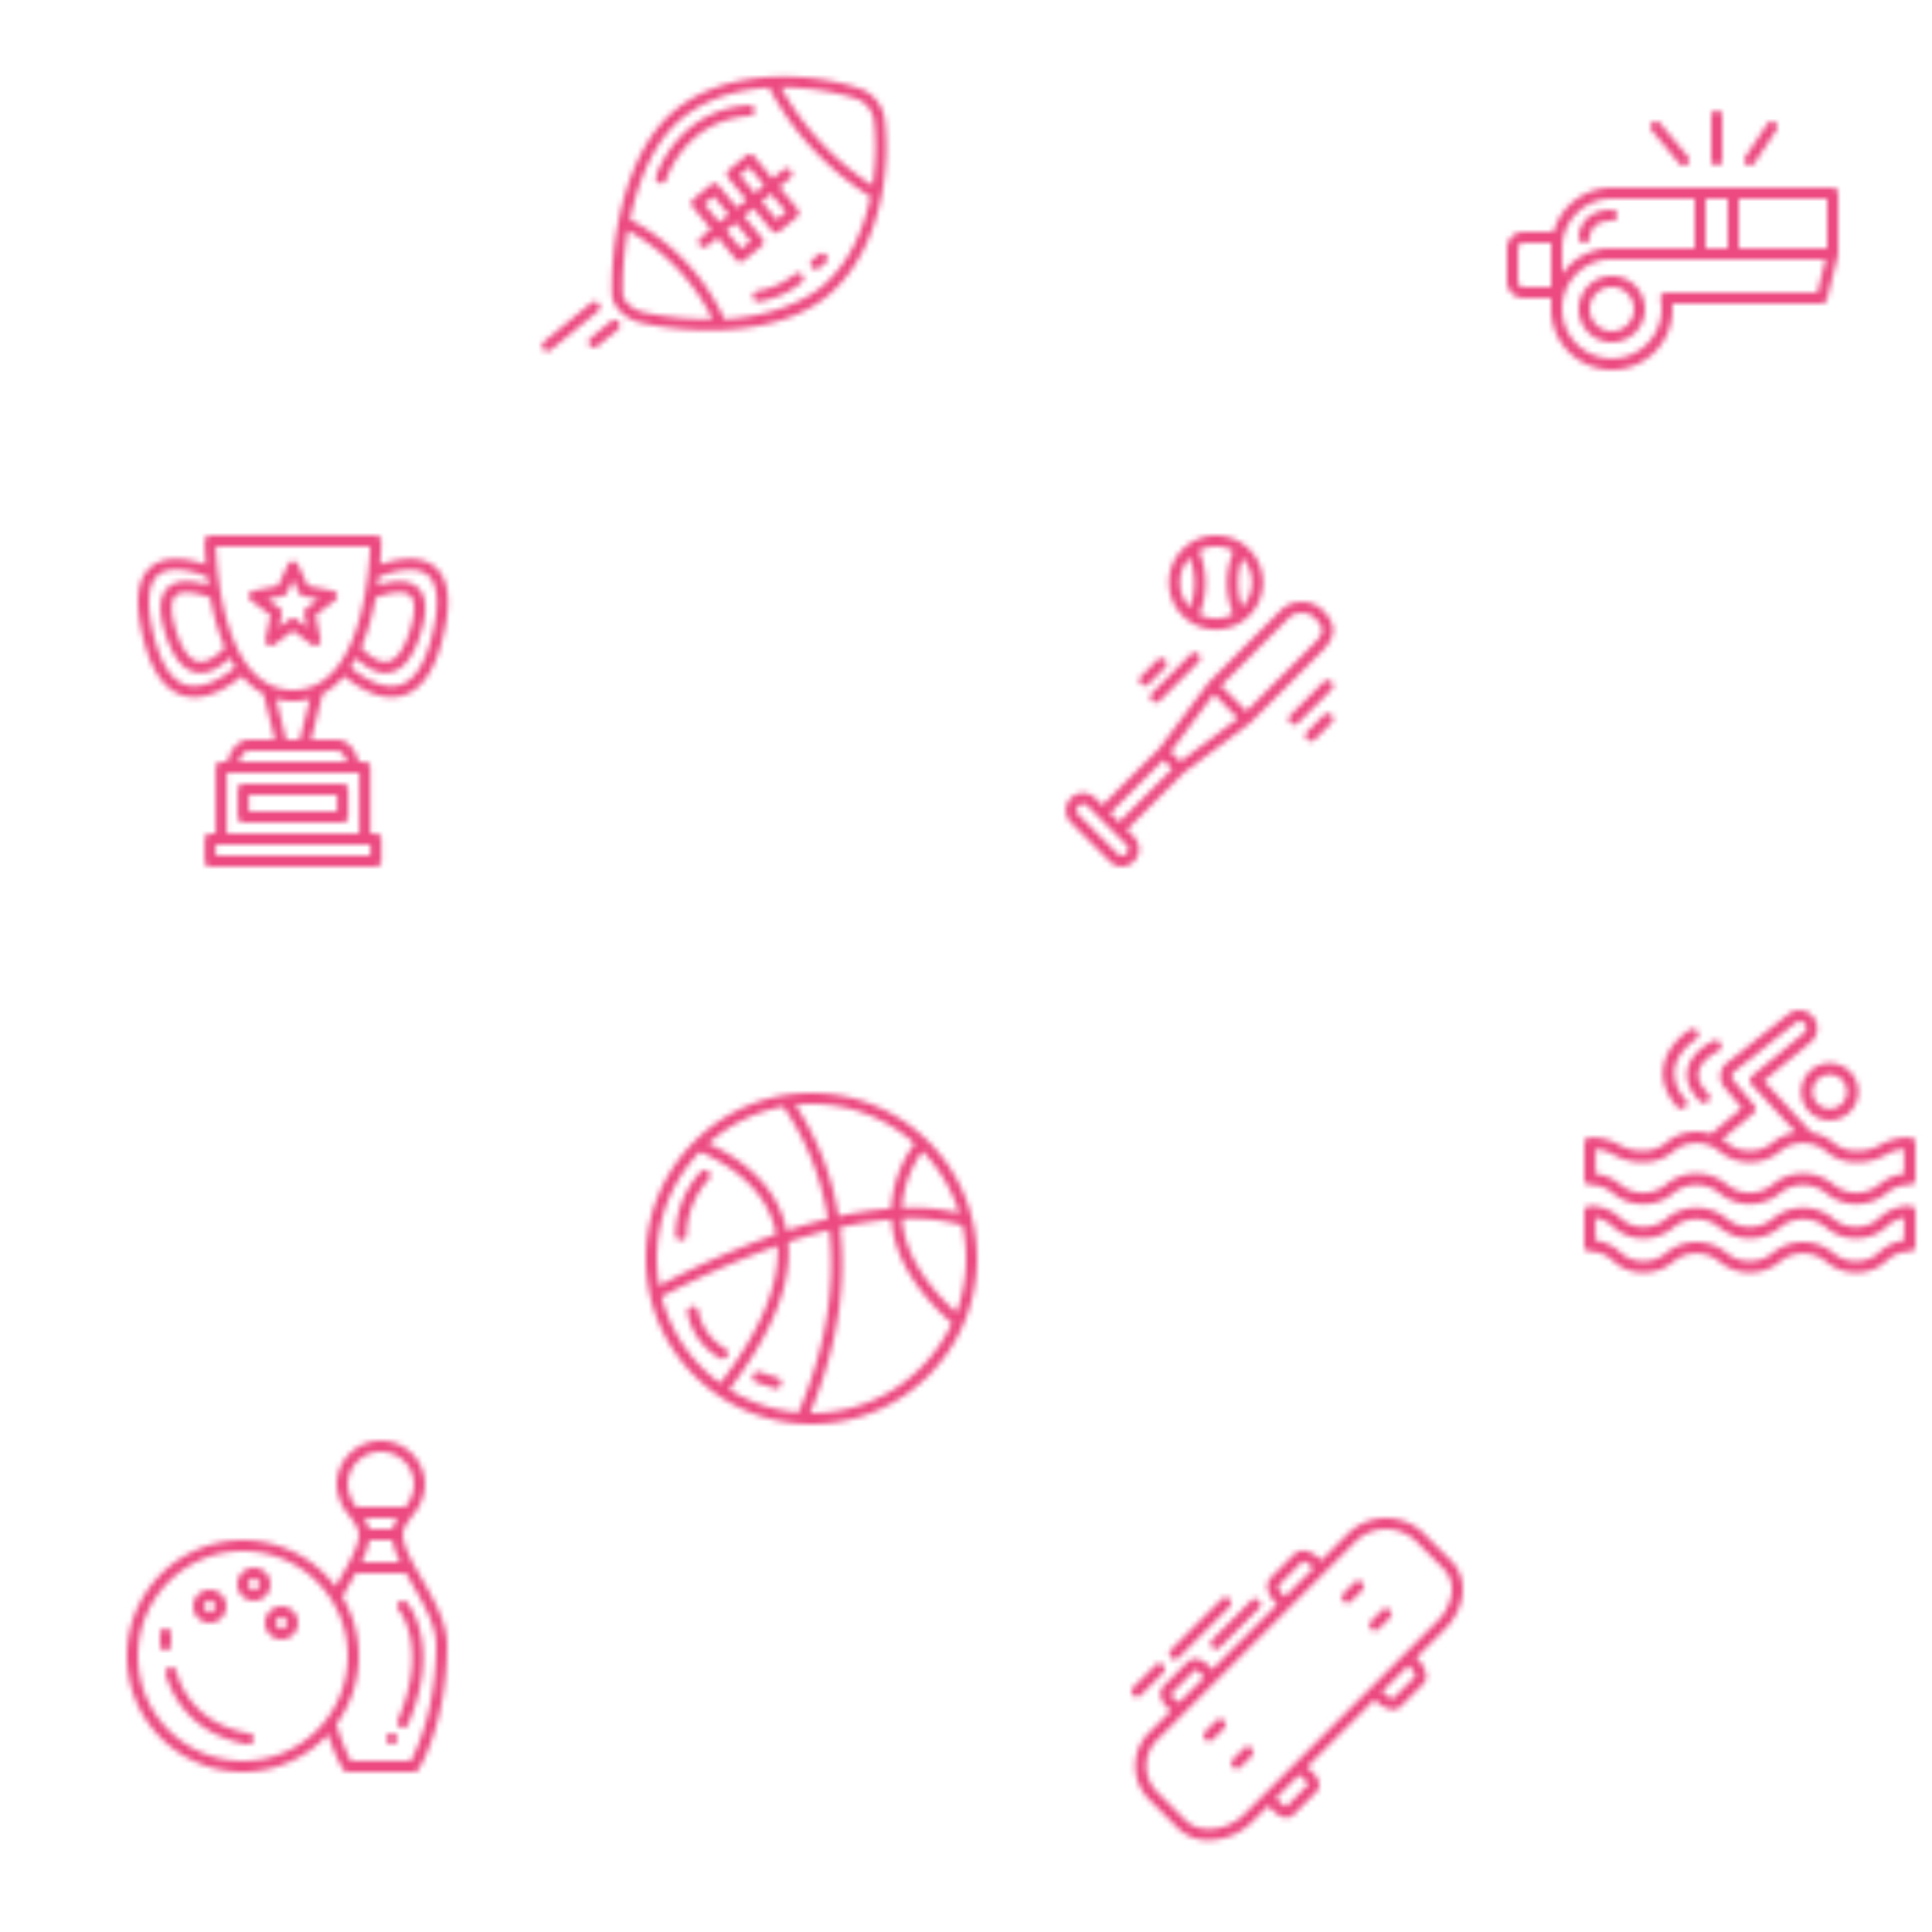 <svg xmlns="http://www.w3.org/2000/svg" xmlns:xlink="http://www.w3.org/1999/xlink" width="400" height="400" viewBox="0 0 350 350"><use xlink:href="#I" opacity="0" fill="#fff"/><defs><g id="A" fill="#ec4a81"><path d="M72.602 312.92a1 1 0 0 0 1.313-.525c6.174-14.407.1-21.74-.16-22.045a1.001 1.001 0 1 0-1.522 1.3c.227.27 5.494 6.774-.156 19.96a1 1 0 0 0 .525 1.311zM70.996 316c.266.003.522-.102.7-.3a.99.99 0 0 0 .29-.71c-.001-.13-.03-.26-.08-.38a1.31 1.31 0 0 0-.2-.33 1 1 0 1 0-.71 1.71zm-27 5a20.92 20.92 0 0 0 15.43-6.8 30.8 30.8 0 0 0 2.722 6.334 1 1 0 0 0 .848.466h12a1 1 0 0 0 .848-.47c.2-.337 5.152-8.405 5.152-22.53 0-4.044-2.448-8.3-4.607-12.035l-1.374-2.43v-.014a40.7 40.7 0 0 1-.643-1.226l-.164-.333-.234-.493a21.44 21.44 0 0 1-.245-.567 9.62 9.62 0 0 1-.2-.517l-.185-.528c-.037-.115-.068-.23-.1-.342a7.36 7.36 0 0 1-.119-.5 10.53 10.53 0 0 1-.055-.282 4.73 4.73 0 0 1-.074-.733c0-1.065.738-2.073 1.592-3.24l.044-.06.08-.1c1.366-1.555 2.17-3.523 2.284-5.6a8 8 0 1 0-16 0 9.25 9.25 0 0 0 2.281 5.586l.08.1.044.06c.857 1.17 1.595 2.18 1.595 3.244a4.77 4.77 0 0 1-.067.732c-.014.092-.035.187-.055.282a7.24 7.24 0 0 1-.119.5l-.1.34a11.22 11.22 0 0 1-.186.532 8.81 8.81 0 0 1-.2.5l-.25.58-.228.483-.173.35c-.207.413-.422.822-.638 1.217v.013c-.43.8-.9 1.6-1.375 2.432l-.825 1.462A20.99 20.99 0 1 0 43.996 321zm28.485-38h-6.97c.072-.145.135-.3.2-.435l.192-.4a19.35 19.35 0 0 0 .354-.853c.026-.07.057-.138.083-.206a14.31 14.31 0 0 0 .32-.972c.008-.03.02-.058.027-.087a9.06 9.06 0 0 0 .231-1.037h4.158c.055.35.13.696.226 1.037l.03.1a12.98 12.98 0 0 0 .317.967c.026.07.058.14.085.212a12.49 12.49 0 0 0 .35.845c.063.14.132.282.2.423s.127.283.197.425zm-6.476-8h5.982l-.03.052a4.07 4.07 0 0 0-.115.2 8 8 0 0 0-.176.313c-.037.07-.072.143-.107.215a4.69 4.69 0 0 0-.143.31 5.01 5.01 0 0 0-.092.23 5.11 5.11 0 0 0-.108.315 3.95 3.95 0 0 0-.07.242c-.01.042-.026.083-.036.126h-4.228c-.01-.043-.025-.084-.036-.126a5.08 5.08 0 0 0-.07-.242 6.31 6.31 0 0 0-.108-.315l-.092-.23-.143-.3-.107-.215a11.08 11.08 0 0 0-.176-.313l-.115-.2zm3-12a6.01 6.01 0 0 1 6 6 6.77 6.77 0 0 1-1.6 4h-8.8a6.77 6.77 0 0 1-1.6-4 6.01 6.01 0 0 1 6-6zm-5.66 23.965L64.452 285h9.088l1.116 1.964c2.134 3.7 4.34 7.527 4.34 11.036 0 11.647-3.568 19.113-4.583 21H63.578a34.96 34.96 0 0 1-2.626-6.662c4.972-6.765 5.395-15.854 1.072-23.052l1.3-2.32zM43.996 281c10.493 0 19 8.506 19 19s-8.507 19-19 19-19-8.506-19-19c.012-10.5 8.5-18.988 19-19zm.834 34.986a.84.84 0 0 0 .165.014 1 1 0 0 0 .164-1.986c-11.138-1.857-13.105-10.83-13.184-11.214a1 1 0 0 0-1.96.395c.02.105 2.28 10.705 14.815 12.8zm0 0"/><path d="M30.996 298v-2a1 1 0 1 0-2 0v2a1 1 0 1 0 2 0zm15-8a3 3 0 1 0 0-6 3 3 0 1 0 0 6zm0-4a1 1 0 1 1 0 2 1 1 0 1 1 0-2zm0 0"/><path d="M37.996 294a3 3 0 1 0 0-6 3 3 0 1 0 0 6zm0-4a1 1 0 1 1 0 2 1 1 0 1 1 0-2zm10 4a3 3 0 1 0 6 0 3 3 0 1 0-6 0zm3-1a1 1 0 1 1 0 2 1 1 0 1 1 0-2zm0 0"/></g><g id="B" fill="#ec4a81"><path d="M147 198c-16.568 0-30 13.432-30 30s13.432 30 30 30 30-13.432 30-30c-.02-16.56-13.44-29.98-30-30zm26.76 21.756c-3.387-.794-6.87-1.1-10.344-.94a19.62 19.62 0 0 1 3.716-10.246c3.056 3.158 5.327 7 6.628 11.187zm-8.082-12.594c-2.526 3.423-3.997 7.5-4.23 11.758a67.34 67.34 0 0 0-9.54 1.424 50.68 50.68 0 0 0-7.815-20.193c.966-.1 1.936-.15 2.907-.15a27.89 27.89 0 0 1 18.678 7.162zm-21.03 48.732a27.8 27.8 0 0 1-12.519-4.186c7.76-10.144 11.346-19.108 10.67-26.688 2.432-.8 4.922-1.546 7.425-2.174 1.033 8.972-.06 20.022-5.577 33.048zm-2.156-32.958c-.07-.35-.134-.7-.223-1.043-2.008-7.722-8.478-12.235-13.936-14.74a27.94 27.94 0 0 1 13.56-6.678 48.54 48.54 0 0 1 8.055 20.325c-2.328.565-4.808 1.267-7.457 2.136zm-15.7-14.282c5.2 2.252 11.647 6.44 13.546 13.742.1.4.18.788.253 1.187a158.58 158.58 0 0 0-21.15 9.306c-1.573-8.8 1.16-17.8 7.35-24.235zm-6.926 26.262a162.39 162.39 0 0 1 20.976-9.225c.432 7-3.043 15.343-10.37 24.892a28.08 28.08 0 0 1-10.607-15.667zM147 256c-.078 0-.155-.005-.233-.006 5.47-13.215 6.52-24.462 5.426-33.617 3.058-.707 6.162-1.193 9.3-1.457.38 5.5 3.225 11.926 10.937 18.8-4.58 9.915-14.498 16.268-25.42 16.28zm26.24-18.235c-6.77-6.2-9.442-11.934-9.8-16.962 3.676-.206 7.36.198 10.905 1.197 1.16 5.252.778 10.73-1.1 15.77zM123.37 224.7a1 1 0 0 0 1-1c.092-3.715 1.5-7.275 4-10.035a1 1 0 1 0-1.416-1.413 17.33 17.33 0 0 0-4.584 11.448 1 1 0 0 0 1 1zm0 0"/><path d="M130.888 246.186a1 1 0 0 0 .448-1.9c-2.516-1.474-4.278-3.958-4.837-6.82a1 1 0 0 0-1.961.392 12.11 12.11 0 0 0 5.9 8.217 1.01 1.01 0 0 0 .45.111zm9.984 3.42l-3.222-1.074a1.001 1.001 0 1 0-.633 1.9l3.222 1.067a1.001 1.001 0 1 0 .633-1.9zm0 0"/></g><g id="C" fill="#ec4a81"><path d="M135.806 21a.98.98 0 0 0-.133-1.956c-13.138.894-16.803 12.8-16.838 12.927a.98.98 0 0 0 .663 1.218 1.02 1.02 0 0 0 .183.036.98.98 0 0 0 1.034-.699c.032-.104 3.298-10.723 15.1-11.525zm2.307 22.2l-3.34-4.06 1.698-1.396 3.338 4.062a.98.98 0 0 0 1.379.135l3.212-2.64a.98.98 0 0 0 .135-1.379l-3.34-4.06 1.92-1.578a.981.981 0 1 0-1.246-1.515l-1.92 1.578-3.34-4.06a.98.98 0 0 0-1.379-.135l-3.212 2.64a.98.98 0 0 0-.135 1.379l3.34 4.06-1.698 1.396-3.34-4.06a.98.98 0 0 0-1.379-.135l-3.212 2.64a.98.98 0 0 0-.135 1.379l3.34 4.06-1.92 1.578a.981.981 0 0 0 1.246 1.515l1.92-1.578 3.338 4.06a.98.98 0 0 0 1.379.135l3.212-2.64a.98.98 0 0 0 .136-1.38zm4.287-4.794l-1.698 1.396-2.717-3.304 1.698-1.396zm-8.376-6.726l1.698-1.396 2.717 3.304-1.698 1.396zm-6.424 5.282l1.698-1.396 2.717 3.304-1.698 1.396zm6.678 8.122l-2.717-3.304 1.698-1.396 2.717 3.304zm9.687 4.596a14.5 14.5 0 0 1-6.7 3.019.98.98 0 0 0 .018 1.949 1.11 1.11 0 0 0 .208-.002 16.21 16.21 0 0 0 7.722-3.451.981.981 0 1 0-1.248-1.514zm5.728-3.44a.98.98 0 0 0-1.379-.135l-1.135.933a.98.98 0 1 0 1.245 1.515l1.135-.933a.98.98 0 0 0 .135-1.38zm10.52-25.044c-.466-2.27-2.023-4.165-4.16-5.06l-1.46-.476-.574-.164-.56-.153a45.12 45.12 0 0 0-9.762-1.437l-1.144-.033-.763-.004-1.955.042-.02.004c-6.2.307-12.613 2.002-17.57 6.076-8.72 7.17-11.206 22.048-11.396 30.735l-.005.205-.012.927a38.24 38.24 0 0 0 .018 1.326c.085 2.676 2.77 4.728 5.255 5.3.27.063.668.15 1.158.246a54.86 54.86 0 0 0 5.513.815c8.504.83 19.812.1 27.122-5.92 6.052-4.976 9.025-12.772 10.142-20.042v-.02a44.37 44.37 0 0 0 .36-10.763 23.1 23.1 0 0 0-.187-1.604zm-1.94.3a26.58 26.58 0 0 1 .133 1.071 44.98 44.98 0 0 1-.355 11.021c-6.893-4.464-12.578-10.56-16.55-17.748h.147a52.98 52.98 0 0 1 1.698.028 43.34 43.34 0 0 1 1.123.06l.358.023 1.217.1c2.543.243 5.062.702 7.527 1.37l.17.047.66.197.992.325a5.01 5.01 0 0 1 2.882 3.505zM112.808 53.1a59.1 59.1 0 0 1 .94-11.336 36.71 36.71 0 0 1 15.326 16.069c-3.57.033-7.133-.267-10.646-.894l-1.886-.38c-1.753-.4-3.682-1.84-3.733-3.458zm35.845-1c-2.8 2.294-8.832 5.185-17.4 5.744-3.557-7.746-9.57-14.1-17.108-18.08 1.42-6.733 4.2-14.03 9.354-18.268 4.618-3.797 10.382-5.3 15.83-5.605a51.95 51.95 0 0 0 18.36 19.745c-1.203 5.904-3.82 12.184-9.027 16.463zM99.08 63.622a.98.98 0 0 0 .717-.219l8.565-7.042a.98.98 0 0 0-1.244-1.513L98.552 61.9a.98.98 0 0 0 .527 1.732zm0 0"/><path d="M106.85 62.615a.98.98 0 0 0 1.379.135l3.747-3.08a.98.98 0 0 0-1.244-1.513l-3.747 3.08a.98.98 0 0 0-.135 1.379zm0 0"/></g><g id="D" fill="#ec4a81"><path d="M201.015 156.037a3.19 3.19 0 0 0 2.08.963h.15a3.18 3.18 0 0 0 2.199-5.395l-1.297-1.297 10.273-10.276 11.978-8.984a1.41 1.41 0 0 0 .109-.093l13.04-13.04c3.276-3.276 1.838-5.598 0-7.437a5.28 5.28 0 0 0-3.687-1.441h-.04a5.24 5.24 0 0 0-3.711 1.445l-13.04 13.04c-.02.02-.08.1-.094.107l-8.982 11.98-10.273 10.273-1.297-1.297a3.03 3.03 0 1 0-4.428 4.428zM233.53 111.9c.62-.574 1.442-.882 2.288-.858h.028a3.31 3.31 0 0 1 2.284.858c1.697 1.698 1.952 2.648 0 4.6l-12.33 12.33-4.6-4.6zm-13.642 13.86l4.383 4.383-10.415 7.812-1.778-1.778zm-9.135 11.928l1.6 1.6-9.616 9.616-1.6-1.6zm-15.34 8.32c.2-.228.484-.364.787-.378.306.02.594.154.803.378l7.022 7.022a1.03 1.03 0 0 1 0 1.591 1.08 1.08 0 0 1-.827.378 1.2 1.2 0 0 1-.763-.377l-7.022-7.022a1.03 1.03 0 0 1 0-1.592zm45.797-22.485c-.392-.4-1.027-.4-1.418 0l-6.02 6.02c-.26.252-.365.625-.273.976s.365.624.716.717a1 1 0 0 0 .976-.274l6.02-6.02a1 1 0 0 0 0-1.418zm0 0"/><path d="M239.8 129.54l-3 3c-.26.252-.365.625-.273.976s.365.624.716.717a1 1 0 0 0 .976-.274l3-3a1.01 1.01 0 0 0 .274-.976 1 1 0 0 0-.717-.716c-.35-.092-.724.013-.976.273zm-24.073-11.033l-7.022 7.022c-.26.252-.365.625-.273.976s.365.624.716.717a1 1 0 0 0 .976-.274l7.022-7.022c.38-.394.375-1.02-.012-1.406s-1.012-.392-1.406-.012zm-8.32 5.725c.266.001.522-.105.7-.294l3-3c.38-.394.375-1.02-.012-1.406s-1.012-.392-1.406-.012l-3 3c-.287.287-.372.72-.217 1.093s.52.62.927.62zM220.282 97a8.53 8.53 0 0 0-8.526 8.526 8.53 8.53 0 0 0 8.526 8.526 8.53 8.53 0 0 0 8.526-8.526A8.54 8.54 0 0 0 220.282 97zm-6.52 8.526a6.49 6.49 0 0 1 1.793-4.478 12.97 12.97 0 0 1 .034 8.992c-1.172-1.2-1.827-2.83-1.827-4.514zm3.505 5.776a14.99 14.99 0 0 0-.064-11.52 6.49 6.49 0 0 1 6.244.051c-1.527 3.65-1.55 7.757-.06 11.423a6.49 6.49 0 0 1-6.118.046zm7.785-1.35a12.97 12.97 0 0 1 .032-8.818 6.48 6.48 0 0 1-.032 8.818zm0 0"/></g><g id="E" fill="#ec4a81"><path d="M288.034 214.66c1.55-.024 3.05.526 4.22 1.542 1.52 1.274 3.447 1.96 5.43 1.934 1.983.026 3.9-.66 5.43-1.934a6.55 6.55 0 0 1 8.446 0 8.6 8.6 0 0 0 10.862 0c2.44-2.056 6.007-2.056 8.448 0 3.164 2.578 7.704 2.578 10.868 0a6.3 6.3 0 0 1 4.227-1.542c.57 0 1.034-.463 1.034-1.034v-6.538c0-.57-.463-1.034-1.034-1.034a10.31 10.31 0 0 0-5.297 1.332 8.24 8.24 0 0 1-4.363 1.107 6.3 6.3 0 0 1-4.226-1.543 8.68 8.68 0 0 0-3.931-1.806l-8.615-9.334 8.547-7.05a3.26 3.26 0 0 0-3.942-5.179l-11.295 8.968a3.1 3.1 0 0 0-1.157 2.113c-.085.83.168 1.662.703 2.304l3.155 3.784-5.586 4.655a8.48 8.48 0 0 0-2.622-.383 8.3 8.3 0 0 0-5.428 1.93 6.29 6.29 0 0 1-4.223 1.541 8.22 8.22 0 0 1-4.358-1.107 10.3 10.3 0 0 0-5.292-1.332c-.57 0-1.034.463-1.034 1.034v6.538c0 .57.463 1.034 1.034 1.034zm29.63-12.985c.438-.366.498-1.018.132-1.456l-3.817-4.58a1.03 1.03 0 0 1 .152-1.472l11.25-8.936a1.19 1.19 0 0 1 1.638.273 1.19 1.19 0 0 1-.233 1.644l-9.414 7.76c-.22.18-.355.444-.375.728a1.04 1.04 0 0 0 .27.772l8.038 8.708a8.6 8.6 0 0 0-4.098 1.833 6.55 6.55 0 0 1-8.447 0 25.2 25.2 0 0 0-.784-.545zm-19.98 8.886c1.983.027 3.9-.66 5.43-1.933a6.55 6.55 0 0 1 8.446 0 8.6 8.6 0 0 0 10.862 0c2.44-2.057 6.007-2.057 8.448 0 1.522 1.273 3.45 1.96 5.435 1.933a10.33 10.33 0 0 0 5.297-1.331 8.29 8.29 0 0 1 3.329-1.057v4.474a8.44 8.44 0 0 0-4.4 1.877c-2.44 2.058-6 2.058-8.452 0a8.6 8.6 0 0 0-10.862 0 6.55 6.55 0 0 1-8.447 0 8.6 8.6 0 0 0-10.862 0 6.29 6.29 0 0 1-4.223 1.544c-1.55.023-3.05-.526-4.22-1.543a8.43 8.43 0 0 0-4.398-1.878v-4.474c1.17.113 2.303.474 3.324 1.06 1.612.9 3.44 1.37 5.292 1.33zm28.616-12.784c0 2.857 2.316 5.172 5.172 5.172s5.172-2.315 5.172-5.172-2.316-5.172-5.172-5.172a5.18 5.18 0 0 0-5.172 5.172zm5.172-3.103a3.11 3.11 0 0 1 3.103 3.103 3.12 3.12 0 0 1-3.103 3.103 3.12 3.12 0 0 1-3.103-3.103 3.12 3.12 0 0 1 3.103-3.103zm0 0"/><path d="M288.034 226.743c1.56-.01 3.065.593 4.184 1.68a7.92 7.92 0 0 0 5.465 2.126c1.983.026 3.9-.66 5.43-1.934a6.55 6.55 0 0 1 8.446 0 8.6 8.6 0 0 0 10.862 0c2.44-2.056 6.007-2.056 8.448 0a8.29 8.29 0 0 0 5.434 1.934 7.92 7.92 0 0 0 5.47-2.126 5.95 5.95 0 0 1 4.2-1.68c.57 0 1.034-.463 1.034-1.034v-6.21c0-.57-.463-1.034-1.034-1.034a7.93 7.93 0 0 0-5.47 2.129c-1.122 1.088-2.627 1.692-4.2 1.68-1.55.024-3.055-.526-4.226-1.544a8.6 8.6 0 0 0-10.862 0 6.55 6.55 0 0 1-8.447 0 8.6 8.6 0 0 0-10.862 0c-1.17 1.017-2.673 1.567-4.223 1.544-1.562.01-3.066-.593-4.186-1.68a7.92 7.92 0 0 0-5.465-2.129c-.57 0-1.034.463-1.034 1.034v6.207c0 .57.463 1.034 1.034 1.034zm9.65-2.4c1.983.026 3.9-.66 5.43-1.934a6.55 6.55 0 0 1 8.446 0 8.6 8.6 0 0 0 10.862 0c2.44-2.056 6.007-2.056 8.448 0a8.29 8.29 0 0 0 5.434 1.934 7.92 7.92 0 0 0 5.47-2.126 6.37 6.37 0 0 1 3.156-1.596v4.113a8.13 8.13 0 0 0-4.436 2.069c-1.122 1.088-2.627 1.692-4.2 1.68-1.55.024-3.055-.526-4.226-1.544a8.6 8.6 0 0 0-10.862 0 6.55 6.55 0 0 1-8.447 0 8.6 8.6 0 0 0-10.862 0c-1.17 1.017-2.673 1.567-4.223 1.544-1.562.01-3.066-.593-4.186-1.68-1.23-1.128-2.777-1.85-4.43-2.07v-4.113a6.37 6.37 0 0 1 3.15 1.596 7.92 7.92 0 0 0 5.465 2.126zm7.996-30.483c-.336 1.902.442 3.813 2.313 5.683.406.392 1.05.386 1.45-.013s.405-1.044.013-1.45c-1.362-1.362-1.948-2.66-1.74-3.855.4-2.292 3.486-3.773 3.517-3.787.518-.242.74-.858.5-1.376s-.86-.74-1.376-.5c-.167.077-4.085 1.942-4.676 5.296zm0 0"/><path d="M304.586 200.88c.404 0 .77-.235.94-.602s.108-.8-.155-1.106c-1.453-1.448-2.187-3.468-2-5.51.484-3.207 3.8-5.333 3.835-5.353.485-.304.633-.943.33-1.428s-.943-.633-1.428-.33c-.17.104-4.144 2.634-4.778 6.782-.37 2.42.46 4.836 2.473 7.182a1.03 1.03 0 0 0 .785.366zm0 0"/></g><g id="F" fill="#ec4a81"><path d="M333 35a1 1 0 0 0-1-1h-40a11.01 11.01 0 0 0-10.574 8H276a3 3 0 0 0-3 3v6a3 3 0 0 0 3 3h5v2c0 6.075 4.925 11 11 11s11-4.925 11-11a11.23 11.23 0 0 0-.045-1H330a1 1 0 0 0 .97-.757l2-8A1.99 1.99 0 0 0 333 46zm-24 10v-9h4v9zm-17-9h15v9h-16.1a10.89 10.89 0 0 0-7.9 4.64V45c.006-4.968 4.032-8.994 9-9zm-16 16a1 1 0 0 1-1-1v-6a1 1 0 0 1 1-1h5.05a11.01 11.01 0 0 0-.05 1v7zm53.22 1H301.8a1 1 0 0 0-.98 1.2A9.09 9.09 0 0 1 301 56a9 9 0 0 1-17.977.593c-.348-4.82 3.173-9.056 7.977-9.593h39.72zM315 45v-9h16v9zm-29 11a6 6 0 1 0 6-6 6.01 6.01 0 0 0-6 6zm6-4a4 4 0 1 1 0 8 4 4 0 1 1 0-8zm0 0"/><path d="M287 44a1 1 0 0 0 1-1c0-.123.045-3 4-3a1 1 0 1 0 0-2c-4.746 0-6 3.27-6 5a1 1 0 0 0 1 1zm24-14a1 1 0 0 0 1-1v-8a1 1 0 1 0-2 0v8a1 1 0 0 0 1 1zm0 0"/><path d="M304.232 29.64a1 1 0 0 0 1.725-.284 1 1 0 0 0-.188-.996l-5-6a1 1 0 0 0-1.725.284 1 1 0 0 0 .188.996zM317 30a1 1 0 0 0 .833-.445l4-6a1 1 0 0 0-1.664-1.11l-4 6A1 1 0 0 0 317 30zm0 0"/></g><path d="M62.076 142h-18a1 1 0 0 0-1 1v5a1 1 0 0 0 1 1h18a1 1 0 0 0 1-1v-5a1 1 0 0 0-1-1zm-1 5h-16v-3h16zm1.237-24.52c2.383 1.95 5.48 3.823 8.6 3.823.718.002 1.432-.103 2.118-.3 3.2-.98 5.57-4.256 7.013-9.737 1.8-6.82 1.412-11.237-1.17-13.5s-6.62-1.655-10.017-.487c.212-2.462.22-4.13.22-4.268a1 1 0 0 0-1-1h-30a1 1 0 0 0-1 1c0 .14.007 1.806.22 4.268-3.396-1.163-7.445-1.768-10.02.483s-2.965 6.684-1.17 13.5c1.443 5.48 3.8 8.758 7.013 9.738a7.2 7.2 0 0 0 2.118.31c3.12 0 6.216-1.875 8.6-3.824a13.03 13.03 0 0 0 3.879 3.21l2.08 8.314h-4.72c-2.027 0-3.474 2.137-3.88 4h-1.12a1 1 0 0 0-1 1v12h-1a1 1 0 0 0-1 1v4a1 1 0 0 0 1 1h30a1 1 0 0 0 1-1v-4a1 1 0 0 0-1-1h-1v-12a1 1 0 0 0-1-1h-1.12c-.406-1.863-1.853-4-3.88-4h-4.72l2.077-8.3a13.02 13.02 0 0 0 3.879-3.21zm15.24-18.226c1.9 1.67 2.094 5.643.555 11.5-1.254 4.767-3.16 7.57-5.663 8.334-3.1.952-6.714-1.377-8.94-3.205a25.33 25.33 0 0 0 1-1.667c1.443 1.4 3.3 2.7 5.292 2.7a4.58 4.58 0 0 0 .912-.092c2.252-.462 4.044-2.646 5.326-6.5 1.46-4.377 1.357-7.27-.312-8.846-1.456-1.375-3.906-1.516-7.3-.43l.206-1.56c2.614-1 6.765-2.118 8.925-.224zm-10.387 8.005a51.33 51.33 0 0 0 .888-3.97c3.04-1.132 5.322-1.277 6.285-.366 1 .945.925 3.346-.213 6.76-1.024 3.073-2.35 4.858-3.83 5.163-1.77.36-3.7-1.3-4.872-2.54a35.65 35.65 0 0 0 1.742-5.049zm-28.182 0a35.79 35.79 0 0 0 1.741 5.049c-1.17 1.24-3.113 2.9-4.87 2.54-1.48-.3-2.806-2.1-3.83-5.163-1.138-3.414-1.214-5.815-.213-6.76.965-.9 3.245-.766 6.285.366a50.97 50.97 0 0 0 .888 3.97zm-5.28 11.82c-2.5-.765-4.4-3.568-5.663-8.335-1.54-5.845-1.347-9.82.555-11.5 2.16-1.893 6.3-.778 8.925.223l.206 1.562c-3.384-1.085-5.834-.944-7.3.43-1.67 1.576-1.77 4.47-.312 8.846 1.282 3.844 3.074 6.028 5.326 6.5a4.58 4.58 0 0 0 .912.092c1.992 0 3.85-1.287 5.292-2.7.316.587.645 1.145 1 1.667-2.227 1.826-5.834 4.15-8.94 3.206zM39.1 99h27.95c-.183 4.9-1.686 26-13.975 26S39.284 103.9 39.1 99zm27.975 56h-28v-2h28zm-26-4v-11h24v11zm21.82-13h-19.64c.337-1.015 1.1-2 1.82-2h16c.722 0 1.483.985 1.82 2zm-8.6-4h-2.44l-1.853-7.4a11.68 11.68 0 0 0 6.144 0zm2.18-17.2a1 1 0 0 0 1.58-1l-.88-4.378 3.5-2.622a1 1 0 0 0-.4-1.78l-4.5-.9-1.793-3.855a1 1 0 0 0-1.814 0l-1.787 3.854-4.5.9a1 1 0 0 0-.4 1.78l3.5 2.622-.886 4.38a1 1 0 0 0 1.58 1l3.4-2.55zm-5.906-3.17l.486-2.43a1 1 0 0 0-.38-1l-2.2-1.658 2.8-.562a1 1 0 0 0 .711-.559l1.1-2.358 1.093 2.358a1 1 0 0 0 .711.559l2.807.562-2.2 1.658a1 1 0 0 0-.38 1l.486 2.434-1.906-1.434a1 1 0 0 0-1.2 0zm0 0" id="G" fill="#ec4a81"/><g id="H" fill="#ec4a81"><path d="M257.8 277.657c-3.787-3.515-9.645-3.515-13.433 0l-5.06 5.06a4.81 4.81 0 0 0-3.018-1.815 2.43 2.43 0 0 0-1.936.76l-4.006 4.006a2.46 2.46 0 0 0-.761 1.935 4.82 4.82 0 0 0 1.815 3.019L219.527 302.5c-.57-.988-1.52-1.7-2.63-1.966a2.26 2.26 0 0 0-1.944.717l-4.006 4.006a2.28 2.28 0 0 0-.72 1.949c.264 1.1.962 2.07 1.94 2.662l-3.845 3.845c-1.698 1.622-2.658 3.868-2.658 6.216s.96 4.594 2.658 6.216l5.007 5.007a7.84 7.84 0 0 0 5.664 2.22 11.34 11.34 0 0 0 7.769-3.221l3.026-3.026c1.157 1.37 2.178 2.082 3.098 2.15.052 0 .1.006.154.006a1.88 1.88 0 0 0 1.358-.572l4.006-4.006a1.87 1.87 0 0 0 .563-1.514c-.075-.916-.8-1.924-2.184-3.06l12.226-12.234a5.37 5.37 0 0 0 3.291 1.821h.04c.548.006 1.074-.2 1.458-.6l4.006-4.006c.4-.396.618-.94.6-1.502a5.37 5.37 0 0 0-1.82-3.29l5.226-5.226c3.255-3.255 4.714-8.72 1-12.43zm-26.214 9.82a.47.47 0 0 1 .178-.392l4.006-4.006c.096-.117.24-.183.392-.18.696.2 1.304.644 1.73 1.234l-5.073 5.07c-.6-.425-1.023-1.033-1.233-1.728zm-19.374 19.48c0-.04-.015-.12.15-.286l4.006-4.006c.16-.16.238-.15.268-.147.223.03.75.38 1.45 1.418l-4.493 4.492c-1.014-.7-1.355-1.246-1.384-1.472zm24.77 16.322l-3.95 4c-.156 0-.788-.312-1.83-1.573l4.16-4.153c1.28 1.022 1.602 1.628 1.62 1.736zm19.4-19.587l-4.015 4.013c-.126.032-.758-.118-1.945-1.233l4.738-4.738c1.117 1.195 1.267 1.833 1.22 1.96zm6.567-14.94a8.77 8.77 0 0 1-2.562 4.926l-35.048 35.048c-2.74 2.74-7.854 3.747-10.6 1l-5.007-5.007a6.64 6.64 0 0 1 0-9.599l36.05-36.05a7.9 7.9 0 0 1 10.601 0l5.007 5.007a5.43 5.43 0 0 1 1.56 4.674zm-43.343 9.69a1 1 0 0 0 1.416 0l7.08-7.08a1 1 0 1 0-1.416-1.416l-7.08 7.08a1 1 0 0 0 0 1.416zm1.73-8.77l-9.206 9.205a1.002 1.002 0 1 0 1.417 1.417l9.205-9.205a1.001 1.001 0 1 0-1.416-1.416zM206.7 307.092l4.02-4.02a1.002 1.002 0 1 0-1.417-1.416l-4.02 4.018a1.002 1.002 0 1 0 1.416 1.417zm0 0"/><path d="M220.335 311.704l-2.003 2.003a1 1 0 1 0 1.417 1.416l2.003-2.003a1.001 1.001 0 1 0-1.416-1.416zm5.007 5.006l-2.003 2.003a1 1 0 1 0 1.417 1.416l2.003-2.003a1.001 1.001 0 1 0-1.416-1.416zm20.028-30.04l-2.003 2.003a1 1 0 1 0 1.417 1.416l2.003-2.003a1.001 1.001 0 1 0-1.416-1.416zm5.006 5.007l-2.003 2.003a1 1 0 1 0 1.417 1.416l2.003-2.003a1.001 1.001 0 1 0-1.416-1.416zm0 0"/></g><path id="I" d="M0 0h350v350H0z"/></defs><pattern id="J" width="350" height="350" patternUnits="userSpaceOnUse"><use xlink:href="#A" x="-350" y="-350"/><use xlink:href="#A" y="-350"/><use xlink:href="#A" x="350" y="-350"/><use xlink:href="#A" x="-350"/><use xlink:href="#A"/><use xlink:href="#A" x="350"/><use xlink:href="#A" x="-350" y="350"/><use xlink:href="#A" y="350"/><use xlink:href="#A" x="350" y="350"/></pattern><use xlink:href="#I" fill="url(#J)"/><pattern id="K" width="350" height="350" patternUnits="userSpaceOnUse"><use xlink:href="#B" x="-350" y="-350"/><use xlink:href="#B" y="-350"/><use xlink:href="#B" x="350" y="-350"/><use xlink:href="#B" x="-350"/><use xlink:href="#B"/><use xlink:href="#B" x="350"/><use xlink:href="#B" x="-350" y="350"/><use xlink:href="#B" y="350"/><use xlink:href="#B" x="350" y="350"/></pattern><use xlink:href="#I" fill="url(#K)"/><pattern id="L" width="350" height="350" patternUnits="userSpaceOnUse"><use xlink:href="#C" x="-350" y="-350"/><use xlink:href="#C" y="-350"/><use xlink:href="#C" x="350" y="-350"/><use xlink:href="#C" x="-350"/><use xlink:href="#C"/><use xlink:href="#C" x="350"/><use xlink:href="#C" x="-350" y="350"/><use xlink:href="#C" y="350"/><use xlink:href="#C" x="350" y="350"/></pattern><use xlink:href="#I" fill="url(#L)"/><pattern id="M" width="350" height="350" patternUnits="userSpaceOnUse"><use xlink:href="#D" x="-350" y="-350"/><use xlink:href="#D" y="-350"/><use xlink:href="#D" x="350" y="-350"/><use xlink:href="#D" x="-350"/><use xlink:href="#D"/><use xlink:href="#D" x="350"/><use xlink:href="#D" x="-350" y="350"/><use xlink:href="#D" y="350"/><use xlink:href="#D" x="350" y="350"/></pattern><use xlink:href="#I" fill="url(#M)"/><pattern id="N" width="350" height="350" patternUnits="userSpaceOnUse"><use xlink:href="#E" x="-350" y="-350"/><use xlink:href="#E" y="-350"/><use xlink:href="#E" x="350" y="-350"/><use xlink:href="#E" x="-350"/><use xlink:href="#E"/><use xlink:href="#E" x="350"/><use xlink:href="#E" x="-350" y="350"/><use xlink:href="#E" y="350"/><use xlink:href="#E" x="350" y="350"/></pattern><use xlink:href="#I" fill="url(#N)"/><pattern id="O" width="350" height="350" patternUnits="userSpaceOnUse"><use xlink:href="#F" x="-350" y="-350"/><use xlink:href="#F" y="-350"/><use xlink:href="#F" x="350" y="-350"/><use xlink:href="#F" x="-350"/><use xlink:href="#F"/><use xlink:href="#F" x="350"/><use xlink:href="#F" x="-350" y="350"/><use xlink:href="#F" y="350"/><use xlink:href="#F" x="350" y="350"/></pattern><use xlink:href="#I" fill="url(#O)"/><pattern id="P" width="350" height="350" patternUnits="userSpaceOnUse"><use xlink:href="#G" x="-350" y="-350"/><use xlink:href="#G" y="-350"/><use xlink:href="#G" x="350" y="-350"/><use xlink:href="#G" x="-350"/><use xlink:href="#G"/><use xlink:href="#G" x="350"/><use xlink:href="#G" x="-350" y="350"/><use xlink:href="#G" y="350"/><use xlink:href="#G" x="350" y="350"/></pattern><use xlink:href="#I" fill="url(#P)"/><pattern id="Q" width="350" height="350" patternUnits="userSpaceOnUse"><use xlink:href="#H" x="-350" y="-350"/><use xlink:href="#H" y="-350"/><use xlink:href="#H" x="350" y="-350"/><use xlink:href="#H" x="-350"/><use xlink:href="#H"/><use xlink:href="#H" x="350"/><use xlink:href="#H" x="-350" y="350"/><use xlink:href="#H" y="350"/><use xlink:href="#H" x="350" y="350"/></pattern><use xlink:href="#I" fill="url(#Q)"/></svg>